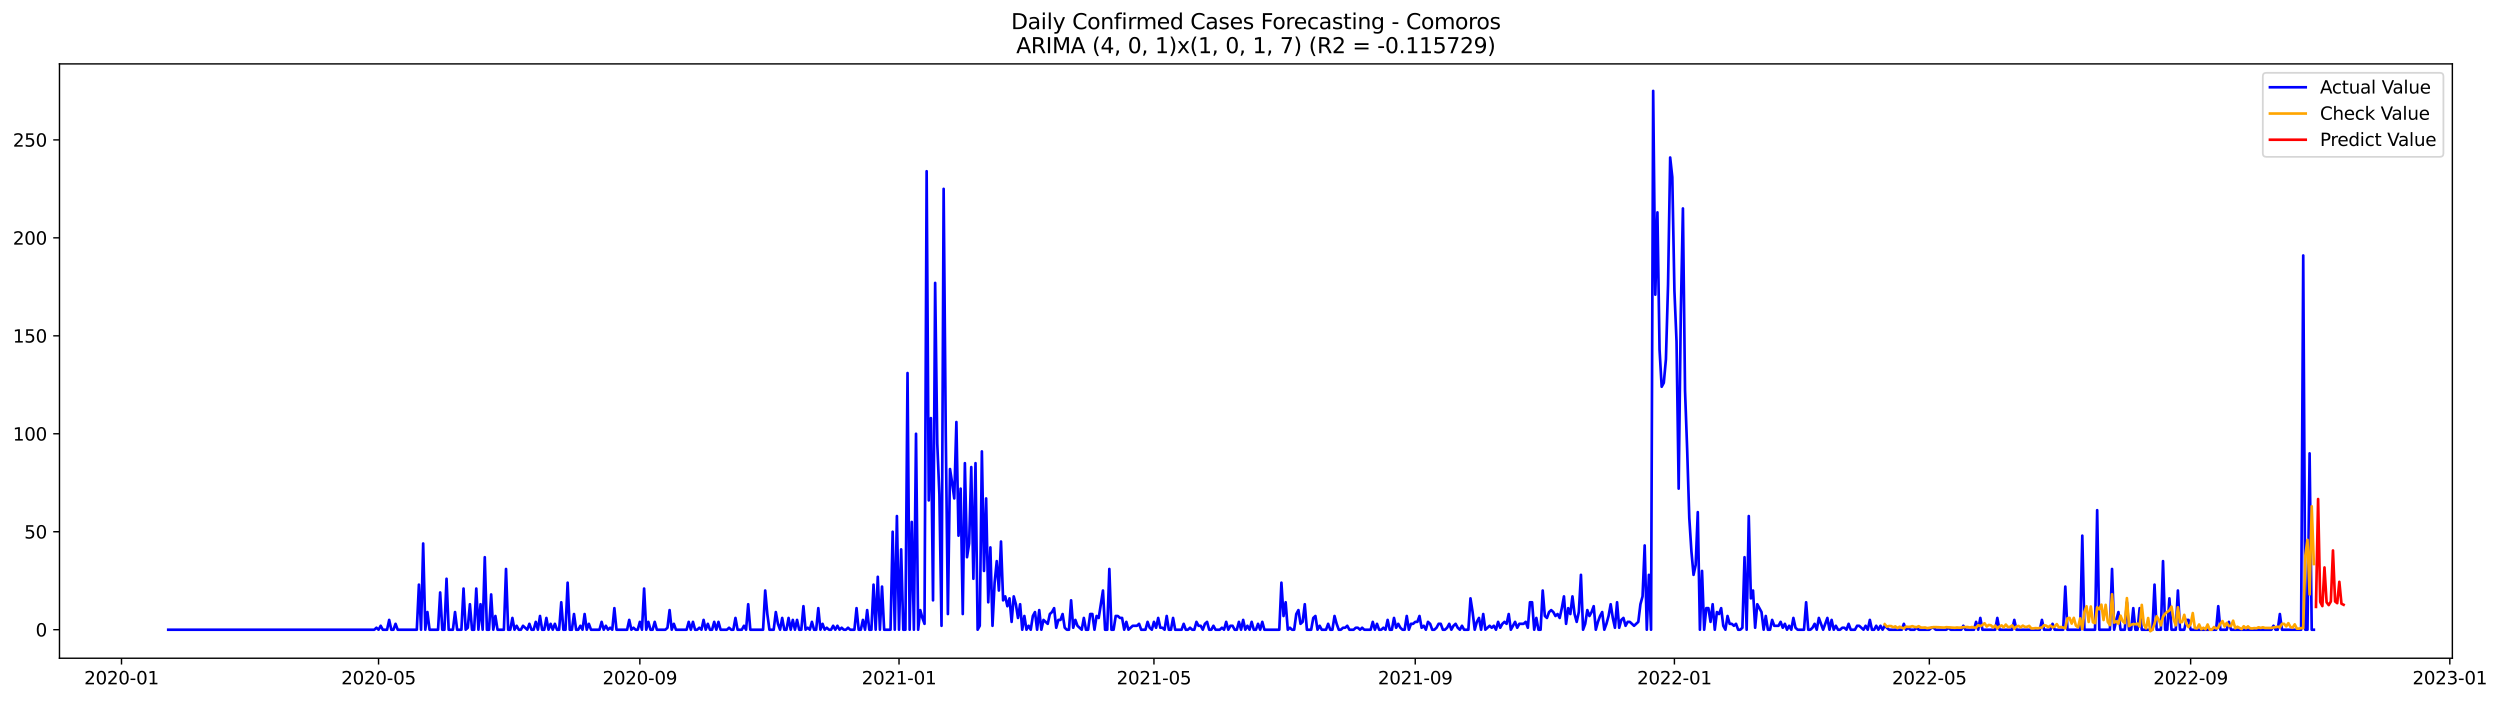 <?xml version="1.0" encoding="utf-8" standalone="no"?>
<!DOCTYPE svg PUBLIC "-//W3C//DTD SVG 1.1//EN"
  "http://www.w3.org/Graphics/SVG/1.1/DTD/svg11.dtd">
<svg xmlns:xlink="http://www.w3.org/1999/xlink" width="1399.152pt" height="392.274pt" viewBox="0 0 1399.152 392.274" xmlns="http://www.w3.org/2000/svg" version="1.1">
 <defs>
  <style type="text/css">*{stroke-linejoin: round; stroke-linecap: butt}</style>
 </defs>
 <g id="figure_1">
  <g id="patch_1">
   <path d="M 0 392.274 
L 1399.152 392.274 
L 1399.152 0 
L 0 0 
z
" style="fill: #ffffff"/>
  </g>
  <g id="axes_1">
   <g id="patch_2">
    <path d="M 33.288 368.396 
L 1372.487 368.396 
L 1372.487 35.755 
L 33.288 35.755 
z
" style="fill: #ffffff"/>
   </g>
   <g id="matplotlib.axis_1">
    <g id="xtick_1">
     <g id="line2d_1">
      <defs>
       <path id="m3781d02d4d" d="M 0 0 
L 0 3.5 
" style="stroke: #000000; stroke-width: 0.8"/>
      </defs>
      <g>
       <use xlink:href="#m3781d02d4d" x="68.004" y="368.396" style="stroke: #000000; stroke-width: 0.8"/>
      </g>
     </g>
     <g id="text_1">
      <!-- 2020-01 -->
      <g transform="translate(47.113 382.994)scale(0.1 -0.1)">
       <defs>
        <path id="DejaVuSans-32" d="M 1228 531 
L 3431 531 
L 3431 0 
L 469 0 
L 469 531 
Q 828 903 1448 1529 
Q 2069 2156 2228 2338 
Q 2531 2678 2651 2914 
Q 2772 3150 2772 3378 
Q 2772 3750 2511 3984 
Q 2250 4219 1831 4219 
Q 1534 4219 1204 4116 
Q 875 4013 500 3803 
L 500 4441 
Q 881 4594 1212 4672 
Q 1544 4750 1819 4750 
Q 2544 4750 2975 4387 
Q 3406 4025 3406 3419 
Q 3406 3131 3298 2873 
Q 3191 2616 2906 2266 
Q 2828 2175 2409 1742 
Q 1991 1309 1228 531 
z
" transform="scale(0.016)"/>
        <path id="DejaVuSans-30" d="M 2034 4250 
Q 1547 4250 1301 3770 
Q 1056 3291 1056 2328 
Q 1056 1369 1301 889 
Q 1547 409 2034 409 
Q 2525 409 2770 889 
Q 3016 1369 3016 2328 
Q 3016 3291 2770 3770 
Q 2525 4250 2034 4250 
z
M 2034 4750 
Q 2819 4750 3233 4129 
Q 3647 3509 3647 2328 
Q 3647 1150 3233 529 
Q 2819 -91 2034 -91 
Q 1250 -91 836 529 
Q 422 1150 422 2328 
Q 422 3509 836 4129 
Q 1250 4750 2034 4750 
z
" transform="scale(0.016)"/>
        <path id="DejaVuSans-2d" d="M 313 2009 
L 1997 2009 
L 1997 1497 
L 313 1497 
L 313 2009 
z
" transform="scale(0.016)"/>
        <path id="DejaVuSans-31" d="M 794 531 
L 1825 531 
L 1825 4091 
L 703 3866 
L 703 4441 
L 1819 4666 
L 2450 4666 
L 2450 531 
L 3481 531 
L 3481 0 
L 794 0 
L 794 531 
z
" transform="scale(0.016)"/>
       </defs>
       <use xlink:href="#DejaVuSans-32"/>
       <use xlink:href="#DejaVuSans-30" x="63.623"/>
       <use xlink:href="#DejaVuSans-32" x="127.246"/>
       <use xlink:href="#DejaVuSans-30" x="190.869"/>
       <use xlink:href="#DejaVuSans-2d" x="254.492"/>
       <use xlink:href="#DejaVuSans-30" x="290.576"/>
       <use xlink:href="#DejaVuSans-31" x="354.199"/>
      </g>
     </g>
    </g>
    <g id="xtick_2">
     <g id="line2d_2">
      <g>
       <use xlink:href="#m3781d02d4d" x="211.863" y="368.396" style="stroke: #000000; stroke-width: 0.8"/>
      </g>
     </g>
     <g id="text_2">
      <!-- 2020-05 -->
      <g transform="translate(190.972 382.994)scale(0.1 -0.1)">
       <defs>
        <path id="DejaVuSans-35" d="M 691 4666 
L 3169 4666 
L 3169 4134 
L 1269 4134 
L 1269 2991 
Q 1406 3038 1543 3061 
Q 1681 3084 1819 3084 
Q 2600 3084 3056 2656 
Q 3513 2228 3513 1497 
Q 3513 744 3044 326 
Q 2575 -91 1722 -91 
Q 1428 -91 1123 -41 
Q 819 9 494 109 
L 494 744 
Q 775 591 1075 516 
Q 1375 441 1709 441 
Q 2250 441 2565 725 
Q 2881 1009 2881 1497 
Q 2881 1984 2565 2268 
Q 2250 2553 1709 2553 
Q 1456 2553 1204 2497 
Q 953 2441 691 2322 
L 691 4666 
z
" transform="scale(0.016)"/>
       </defs>
       <use xlink:href="#DejaVuSans-32"/>
       <use xlink:href="#DejaVuSans-30" x="63.623"/>
       <use xlink:href="#DejaVuSans-32" x="127.246"/>
       <use xlink:href="#DejaVuSans-30" x="190.869"/>
       <use xlink:href="#DejaVuSans-2d" x="254.492"/>
       <use xlink:href="#DejaVuSans-30" x="290.576"/>
       <use xlink:href="#DejaVuSans-35" x="354.199"/>
      </g>
     </g>
    </g>
    <g id="xtick_3">
     <g id="line2d_3">
      <g>
       <use xlink:href="#m3781d02d4d" x="358.101" y="368.396" style="stroke: #000000; stroke-width: 0.8"/>
      </g>
     </g>
     <g id="text_3">
      <!-- 2020-09 -->
      <g transform="translate(337.209 382.994)scale(0.1 -0.1)">
       <defs>
        <path id="DejaVuSans-39" d="M 703 97 
L 703 672 
Q 941 559 1184 500 
Q 1428 441 1663 441 
Q 2288 441 2617 861 
Q 2947 1281 2994 2138 
Q 2813 1869 2534 1725 
Q 2256 1581 1919 1581 
Q 1219 1581 811 2004 
Q 403 2428 403 3163 
Q 403 3881 828 4315 
Q 1253 4750 1959 4750 
Q 2769 4750 3195 4129 
Q 3622 3509 3622 2328 
Q 3622 1225 3098 567 
Q 2575 -91 1691 -91 
Q 1453 -91 1209 -44 
Q 966 3 703 97 
z
M 1959 2075 
Q 2384 2075 2632 2365 
Q 2881 2656 2881 3163 
Q 2881 3666 2632 3958 
Q 2384 4250 1959 4250 
Q 1534 4250 1286 3958 
Q 1038 3666 1038 3163 
Q 1038 2656 1286 2365 
Q 1534 2075 1959 2075 
z
" transform="scale(0.016)"/>
       </defs>
       <use xlink:href="#DejaVuSans-32"/>
       <use xlink:href="#DejaVuSans-30" x="63.623"/>
       <use xlink:href="#DejaVuSans-32" x="127.246"/>
       <use xlink:href="#DejaVuSans-30" x="190.869"/>
       <use xlink:href="#DejaVuSans-2d" x="254.492"/>
       <use xlink:href="#DejaVuSans-30" x="290.576"/>
       <use xlink:href="#DejaVuSans-39" x="354.199"/>
      </g>
     </g>
    </g>
    <g id="xtick_4">
     <g id="line2d_4">
      <g>
       <use xlink:href="#m3781d02d4d" x="503.149" y="368.396" style="stroke: #000000; stroke-width: 0.8"/>
      </g>
     </g>
     <g id="text_4">
      <!-- 2021-01 -->
      <g transform="translate(482.257 382.994)scale(0.1 -0.1)">
       <use xlink:href="#DejaVuSans-32"/>
       <use xlink:href="#DejaVuSans-30" x="63.623"/>
       <use xlink:href="#DejaVuSans-32" x="127.246"/>
       <use xlink:href="#DejaVuSans-31" x="190.869"/>
       <use xlink:href="#DejaVuSans-2d" x="254.492"/>
       <use xlink:href="#DejaVuSans-30" x="290.576"/>
       <use xlink:href="#DejaVuSans-31" x="354.199"/>
      </g>
     </g>
    </g>
    <g id="xtick_5">
     <g id="line2d_5">
      <g>
       <use xlink:href="#m3781d02d4d" x="645.819" y="368.396" style="stroke: #000000; stroke-width: 0.8"/>
      </g>
     </g>
     <g id="text_5">
      <!-- 2021-05 -->
      <g transform="translate(624.928 382.994)scale(0.1 -0.1)">
       <use xlink:href="#DejaVuSans-32"/>
       <use xlink:href="#DejaVuSans-30" x="63.623"/>
       <use xlink:href="#DejaVuSans-32" x="127.246"/>
       <use xlink:href="#DejaVuSans-31" x="190.869"/>
       <use xlink:href="#DejaVuSans-2d" x="254.492"/>
       <use xlink:href="#DejaVuSans-30" x="290.576"/>
       <use xlink:href="#DejaVuSans-35" x="354.199"/>
      </g>
     </g>
    </g>
    <g id="xtick_6">
     <g id="line2d_6">
      <g>
       <use xlink:href="#m3781d02d4d" x="792.057" y="368.396" style="stroke: #000000; stroke-width: 0.8"/>
      </g>
     </g>
     <g id="text_6">
      <!-- 2021-09 -->
      <g transform="translate(771.165 382.994)scale(0.1 -0.1)">
       <use xlink:href="#DejaVuSans-32"/>
       <use xlink:href="#DejaVuSans-30" x="63.623"/>
       <use xlink:href="#DejaVuSans-32" x="127.246"/>
       <use xlink:href="#DejaVuSans-31" x="190.869"/>
       <use xlink:href="#DejaVuSans-2d" x="254.492"/>
       <use xlink:href="#DejaVuSans-30" x="290.576"/>
       <use xlink:href="#DejaVuSans-39" x="354.199"/>
      </g>
     </g>
    </g>
    <g id="xtick_7">
     <g id="line2d_7">
      <g>
       <use xlink:href="#m3781d02d4d" x="937.105" y="368.396" style="stroke: #000000; stroke-width: 0.8"/>
      </g>
     </g>
     <g id="text_7">
      <!-- 2022-01 -->
      <g transform="translate(916.213 382.994)scale(0.1 -0.1)">
       <use xlink:href="#DejaVuSans-32"/>
       <use xlink:href="#DejaVuSans-30" x="63.623"/>
       <use xlink:href="#DejaVuSans-32" x="127.246"/>
       <use xlink:href="#DejaVuSans-32" x="190.869"/>
       <use xlink:href="#DejaVuSans-2d" x="254.492"/>
       <use xlink:href="#DejaVuSans-30" x="290.576"/>
       <use xlink:href="#DejaVuSans-31" x="354.199"/>
      </g>
     </g>
    </g>
    <g id="xtick_8">
     <g id="line2d_8">
      <g>
       <use xlink:href="#m3781d02d4d" x="1079.775" y="368.396" style="stroke: #000000; stroke-width: 0.8"/>
      </g>
     </g>
     <g id="text_8">
      <!-- 2022-05 -->
      <g transform="translate(1058.884 382.994)scale(0.1 -0.1)">
       <use xlink:href="#DejaVuSans-32"/>
       <use xlink:href="#DejaVuSans-30" x="63.623"/>
       <use xlink:href="#DejaVuSans-32" x="127.246"/>
       <use xlink:href="#DejaVuSans-32" x="190.869"/>
       <use xlink:href="#DejaVuSans-2d" x="254.492"/>
       <use xlink:href="#DejaVuSans-30" x="290.576"/>
       <use xlink:href="#DejaVuSans-35" x="354.199"/>
      </g>
     </g>
    </g>
    <g id="xtick_9">
     <g id="line2d_9">
      <g>
       <use xlink:href="#m3781d02d4d" x="1226.013" y="368.396" style="stroke: #000000; stroke-width: 0.8"/>
      </g>
     </g>
     <g id="text_9">
      <!-- 2022-09 -->
      <g transform="translate(1205.121 382.994)scale(0.1 -0.1)">
       <use xlink:href="#DejaVuSans-32"/>
       <use xlink:href="#DejaVuSans-30" x="63.623"/>
       <use xlink:href="#DejaVuSans-32" x="127.246"/>
       <use xlink:href="#DejaVuSans-32" x="190.869"/>
       <use xlink:href="#DejaVuSans-2d" x="254.492"/>
       <use xlink:href="#DejaVuSans-30" x="290.576"/>
       <use xlink:href="#DejaVuSans-39" x="354.199"/>
      </g>
     </g>
    </g>
    <g id="xtick_10">
     <g id="line2d_10">
      <g>
       <use xlink:href="#m3781d02d4d" x="1371.061" y="368.396" style="stroke: #000000; stroke-width: 0.8"/>
      </g>
     </g>
     <g id="text_10">
      <!-- 2023-01 -->
      <g transform="translate(1350.169 382.994)scale(0.1 -0.1)">
       <defs>
        <path id="DejaVuSans-33" d="M 2597 2516 
Q 3050 2419 3304 2112 
Q 3559 1806 3559 1356 
Q 3559 666 3084 287 
Q 2609 -91 1734 -91 
Q 1441 -91 1130 -33 
Q 819 25 488 141 
L 488 750 
Q 750 597 1062 519 
Q 1375 441 1716 441 
Q 2309 441 2620 675 
Q 2931 909 2931 1356 
Q 2931 1769 2642 2001 
Q 2353 2234 1838 2234 
L 1294 2234 
L 1294 2753 
L 1863 2753 
Q 2328 2753 2575 2939 
Q 2822 3125 2822 3475 
Q 2822 3834 2567 4026 
Q 2313 4219 1838 4219 
Q 1578 4219 1281 4162 
Q 984 4106 628 3988 
L 628 4550 
Q 988 4650 1302 4700 
Q 1616 4750 1894 4750 
Q 2613 4750 3031 4423 
Q 3450 4097 3450 3541 
Q 3450 3153 3228 2886 
Q 3006 2619 2597 2516 
z
" transform="scale(0.016)"/>
       </defs>
       <use xlink:href="#DejaVuSans-32"/>
       <use xlink:href="#DejaVuSans-30" x="63.623"/>
       <use xlink:href="#DejaVuSans-32" x="127.246"/>
       <use xlink:href="#DejaVuSans-33" x="190.869"/>
       <use xlink:href="#DejaVuSans-2d" x="254.492"/>
       <use xlink:href="#DejaVuSans-30" x="290.576"/>
       <use xlink:href="#DejaVuSans-31" x="354.199"/>
      </g>
     </g>
    </g>
   </g>
   <g id="matplotlib.axis_2">
    <g id="ytick_1">
     <g id="line2d_11">
      <defs>
       <path id="mbf9a2f4550" d="M 0 0 
L -3.5 0 
" style="stroke: #000000; stroke-width: 0.8"/>
      </defs>
      <g>
       <use xlink:href="#mbf9a2f4550" x="33.288" y="352.423" style="stroke: #000000; stroke-width: 0.8"/>
      </g>
     </g>
     <g id="text_11">
      <!-- 0 -->
      <g transform="translate(19.925 356.222)scale(0.1 -0.1)">
       <use xlink:href="#DejaVuSans-30"/>
      </g>
     </g>
    </g>
    <g id="ytick_2">
     <g id="line2d_12">
      <g>
       <use xlink:href="#mbf9a2f4550" x="33.288" y="297.596" style="stroke: #000000; stroke-width: 0.8"/>
      </g>
     </g>
     <g id="text_12">
      <!-- 50 -->
      <g transform="translate(13.562 301.395)scale(0.1 -0.1)">
       <use xlink:href="#DejaVuSans-35"/>
       <use xlink:href="#DejaVuSans-30" x="63.623"/>
      </g>
     </g>
    </g>
    <g id="ytick_3">
     <g id="line2d_13">
      <g>
       <use xlink:href="#mbf9a2f4550" x="33.288" y="242.769" style="stroke: #000000; stroke-width: 0.8"/>
      </g>
     </g>
     <g id="text_13">
      <!-- 100 -->
      <g transform="translate(7.2 246.569)scale(0.1 -0.1)">
       <use xlink:href="#DejaVuSans-31"/>
       <use xlink:href="#DejaVuSans-30" x="63.623"/>
       <use xlink:href="#DejaVuSans-30" x="127.246"/>
      </g>
     </g>
    </g>
    <g id="ytick_4">
     <g id="line2d_14">
      <g>
       <use xlink:href="#mbf9a2f4550" x="33.288" y="187.943" style="stroke: #000000; stroke-width: 0.8"/>
      </g>
     </g>
     <g id="text_14">
      <!-- 150 -->
      <g transform="translate(7.2 191.742)scale(0.1 -0.1)">
       <use xlink:href="#DejaVuSans-31"/>
       <use xlink:href="#DejaVuSans-35" x="63.623"/>
       <use xlink:href="#DejaVuSans-30" x="127.246"/>
      </g>
     </g>
    </g>
    <g id="ytick_5">
     <g id="line2d_15">
      <g>
       <use xlink:href="#mbf9a2f4550" x="33.288" y="133.116" style="stroke: #000000; stroke-width: 0.8"/>
      </g>
     </g>
     <g id="text_15">
      <!-- 200 -->
      <g transform="translate(7.2 136.915)scale(0.1 -0.1)">
       <use xlink:href="#DejaVuSans-32"/>
       <use xlink:href="#DejaVuSans-30" x="63.623"/>
       <use xlink:href="#DejaVuSans-30" x="127.246"/>
      </g>
     </g>
    </g>
    <g id="ytick_6">
     <g id="line2d_16">
      <g>
       <use xlink:href="#mbf9a2f4550" x="33.288" y="78.289" style="stroke: #000000; stroke-width: 0.8"/>
      </g>
     </g>
     <g id="text_16">
      <!-- 250 -->
      <g transform="translate(7.2 82.088)scale(0.1 -0.1)">
       <use xlink:href="#DejaVuSans-32"/>
       <use xlink:href="#DejaVuSans-35" x="63.623"/>
       <use xlink:href="#DejaVuSans-30" x="127.246"/>
      </g>
     </g>
    </g>
   </g>
   <g id="line2d_17">
    <path d="M 94.16 352.423 
L 209.486 352.423 
L 210.674 351.326 
L 211.863 352.423 
L 213.052 350.23 
L 214.241 352.423 
L 216.619 352.423 
L 217.808 346.94 
L 218.997 352.423 
L 220.186 352.423 
L 221.375 349.133 
L 222.564 352.423 
L 233.264 352.423 
L 234.453 327.203 
L 235.642 352.423 
L 236.831 304.175 
L 238.02 352.423 
L 239.209 342.554 
L 240.397 352.423 
L 245.153 352.423 
L 246.342 331.589 
L 247.531 352.423 
L 248.72 352.423 
L 249.909 323.913 
L 251.098 352.423 
L 253.476 352.423 
L 254.664 342.554 
L 255.853 352.423 
L 258.231 352.423 
L 259.42 329.396 
L 260.609 352.423 
L 261.798 351.326 
L 262.987 338.168 
L 264.176 352.423 
L 265.365 352.423 
L 266.554 329.396 
L 267.743 352.423 
L 268.932 338.168 
L 270.12 352.423 
L 271.309 311.851 
L 272.498 352.423 
L 273.687 352.423 
L 274.876 332.685 
L 276.065 352.423 
L 277.254 344.747 
L 278.443 352.423 
L 282.01 352.423 
L 283.199 318.43 
L 284.387 352.423 
L 285.576 352.423 
L 286.765 345.844 
L 287.954 352.423 
L 289.143 350.23 
L 290.332 352.423 
L 291.521 352.423 
L 292.71 350.23 
L 295.088 352.423 
L 296.277 349.133 
L 297.466 352.423 
L 298.655 352.423 
L 299.843 348.037 
L 301.032 352.423 
L 302.221 344.747 
L 303.41 352.423 
L 304.599 352.423 
L 305.788 345.844 
L 306.977 352.423 
L 308.166 349.133 
L 309.355 352.423 
L 310.544 349.133 
L 311.733 352.423 
L 312.922 352.423 
L 314.111 337.071 
L 315.299 352.423 
L 316.488 352.423 
L 317.677 326.106 
L 318.866 352.423 
L 320.055 352.423 
L 321.244 343.651 
L 322.433 352.423 
L 323.622 352.423 
L 324.811 350.23 
L 326 352.423 
L 327.189 343.651 
L 328.378 352.423 
L 329.566 349.133 
L 330.755 352.423 
L 335.511 352.423 
L 336.7 348.037 
L 337.889 352.423 
L 339.078 350.23 
L 340.267 352.423 
L 341.456 351.326 
L 342.645 352.423 
L 343.834 340.361 
L 345.022 352.423 
L 350.967 352.423 
L 352.156 346.94 
L 353.345 352.423 
L 354.534 351.326 
L 355.723 352.423 
L 356.912 352.423 
L 358.101 348.037 
L 359.289 352.423 
L 360.478 329.396 
L 361.667 352.423 
L 362.856 348.037 
L 364.045 352.423 
L 365.234 352.423 
L 366.423 348.037 
L 367.612 352.423 
L 372.368 352.423 
L 373.557 351.326 
L 374.745 341.458 
L 375.934 352.423 
L 377.123 349.133 
L 378.312 352.423 
L 384.257 352.423 
L 385.446 348.037 
L 386.635 352.423 
L 387.824 348.037 
L 389.012 352.423 
L 390.201 352.423 
L 391.39 351.326 
L 392.579 352.423 
L 393.768 346.94 
L 394.957 352.423 
L 396.146 349.133 
L 397.335 352.423 
L 398.524 352.423 
L 399.713 348.037 
L 400.902 352.423 
L 402.091 348.037 
L 403.28 352.423 
L 406.846 352.423 
L 408.035 351.326 
L 409.224 352.423 
L 410.413 352.423 
L 411.602 345.844 
L 412.791 352.423 
L 415.169 352.423 
L 416.358 350.23 
L 417.547 352.423 
L 418.736 338.168 
L 419.924 352.423 
L 427.058 352.423 
L 428.247 330.492 
L 429.436 343.651 
L 430.625 352.423 
L 433.003 352.423 
L 434.191 342.554 
L 435.38 349.133 
L 436.569 352.423 
L 437.758 345.844 
L 438.947 352.423 
L 440.136 352.423 
L 441.325 345.844 
L 442.514 352.423 
L 443.703 346.94 
L 444.892 352.423 
L 446.081 346.94 
L 447.27 352.423 
L 448.459 352.423 
L 449.647 339.264 
L 450.836 352.423 
L 452.025 351.326 
L 453.214 352.423 
L 454.403 348.037 
L 455.592 352.423 
L 456.781 352.423 
L 457.97 340.361 
L 459.159 352.423 
L 460.348 349.133 
L 461.537 352.423 
L 462.726 351.326 
L 463.914 352.423 
L 465.103 352.423 
L 466.292 350.23 
L 467.481 352.423 
L 468.67 350.23 
L 469.859 352.423 
L 471.048 351.326 
L 472.237 352.423 
L 473.426 352.423 
L 474.615 351.326 
L 475.804 352.423 
L 478.182 352.423 
L 479.37 340.361 
L 480.559 352.423 
L 481.748 352.423 
L 482.937 346.94 
L 484.126 352.423 
L 485.315 341.458 
L 486.504 352.423 
L 487.693 352.423 
L 488.882 327.203 
L 490.071 352.423 
L 491.26 322.816 
L 492.449 352.423 
L 493.637 328.299 
L 494.826 352.423 
L 498.393 352.423 
L 499.582 297.596 
L 500.771 352.423 
L 501.96 288.824 
L 503.149 352.423 
L 504.338 307.465 
L 505.527 352.423 
L 506.716 352.423 
L 507.905 208.777 
L 509.093 352.423 
L 510.282 292.113 
L 511.471 352.423 
L 512.66 242.769 
L 513.849 352.423 
L 515.038 341.458 
L 516.227 345.844 
L 517.416 349.133 
L 518.605 95.833 
L 519.794 280.052 
L 520.983 233.997 
L 522.172 335.975 
L 523.361 158.336 
L 524.549 248.252 
L 525.738 276.762 
L 526.927 350.23 
L 528.116 105.702 
L 529.305 242.769 
L 530.494 343.651 
L 531.683 262.507 
L 532.872 270.183 
L 534.061 278.955 
L 535.25 236.19 
L 536.439 299.789 
L 537.628 273.472 
L 538.816 343.651 
L 540.005 259.217 
L 541.194 311.851 
L 542.383 304.175 
L 543.572 261.41 
L 544.761 323.913 
L 545.95 259.217 
L 547.139 352.423 
L 548.328 350.23 
L 549.517 252.638 
L 550.706 319.527 
L 551.895 278.955 
L 553.084 337.071 
L 554.272 306.368 
L 555.461 350.23 
L 556.65 326.106 
L 557.839 314.044 
L 559.028 330.492 
L 560.217 303.079 
L 561.406 335.975 
L 562.595 333.782 
L 563.784 339.264 
L 564.973 334.878 
L 566.162 348.037 
L 567.351 333.782 
L 568.539 338.168 
L 569.728 345.844 
L 570.917 338.168 
L 572.106 352.423 
L 573.295 344.747 
L 574.484 352.423 
L 575.673 350.23 
L 576.862 352.423 
L 578.051 344.747 
L 579.24 342.554 
L 580.429 352.423 
L 581.618 341.458 
L 582.807 352.423 
L 583.995 346.94 
L 586.373 349.133 
L 587.562 343.651 
L 588.751 342.554 
L 589.94 340.361 
L 591.129 351.326 
L 592.318 346.94 
L 593.507 346.94 
L 594.696 343.651 
L 595.885 351.326 
L 597.074 352.423 
L 598.263 352.423 
L 599.451 335.975 
L 600.64 351.326 
L 601.829 346.94 
L 603.018 350.23 
L 605.396 352.423 
L 606.585 345.844 
L 607.774 352.423 
L 608.963 352.423 
L 610.152 343.651 
L 611.341 343.651 
L 612.53 352.423 
L 613.718 344.747 
L 614.907 345.844 
L 617.285 330.492 
L 618.474 352.423 
L 619.663 352.423 
L 620.852 318.43 
L 622.041 352.423 
L 623.23 352.423 
L 624.419 344.747 
L 625.608 344.747 
L 626.797 345.844 
L 627.986 345.844 
L 629.174 352.423 
L 630.363 348.037 
L 631.552 352.423 
L 633.93 350.23 
L 636.308 350.23 
L 637.497 349.133 
L 638.686 352.423 
L 641.064 352.423 
L 642.253 348.037 
L 643.441 351.326 
L 644.63 352.423 
L 645.819 348.037 
L 647.008 351.326 
L 648.197 345.844 
L 649.386 351.326 
L 650.575 351.326 
L 651.764 352.423 
L 652.953 344.747 
L 654.142 352.423 
L 655.331 352.423 
L 656.52 345.844 
L 657.709 352.423 
L 661.275 352.423 
L 662.464 349.133 
L 663.653 352.423 
L 664.842 352.423 
L 666.031 351.326 
L 667.22 352.423 
L 668.409 352.423 
L 669.598 348.037 
L 670.787 350.23 
L 671.976 350.23 
L 673.164 352.423 
L 674.353 349.133 
L 675.542 348.037 
L 676.731 352.423 
L 677.92 352.423 
L 679.109 350.23 
L 680.298 352.423 
L 682.676 352.423 
L 683.865 351.326 
L 685.054 352.423 
L 686.243 348.037 
L 687.432 352.423 
L 688.62 350.23 
L 689.809 350.23 
L 690.998 352.423 
L 692.187 352.423 
L 693.376 348.037 
L 694.565 352.423 
L 695.754 346.94 
L 696.943 352.423 
L 698.132 350.23 
L 699.321 352.423 
L 700.51 348.037 
L 701.699 352.423 
L 702.888 352.423 
L 704.076 349.133 
L 705.265 352.423 
L 706.454 348.037 
L 707.643 352.423 
L 715.966 352.423 
L 717.155 326.106 
L 718.343 344.747 
L 719.532 337.071 
L 720.721 352.423 
L 721.91 351.326 
L 723.099 352.423 
L 724.288 352.423 
L 725.477 343.651 
L 726.666 341.458 
L 727.855 349.133 
L 729.044 348.037 
L 730.233 338.168 
L 731.422 352.423 
L 733.799 352.423 
L 734.988 345.844 
L 736.177 344.747 
L 737.366 352.423 
L 738.555 350.23 
L 739.744 352.423 
L 742.122 352.423 
L 743.311 349.133 
L 744.5 352.423 
L 745.689 352.423 
L 746.878 344.747 
L 748.066 349.133 
L 749.255 352.423 
L 750.444 352.423 
L 751.633 351.326 
L 752.822 351.326 
L 754.011 350.23 
L 755.2 352.423 
L 757.578 352.423 
L 758.767 351.326 
L 759.956 351.326 
L 761.145 352.423 
L 762.334 351.326 
L 763.522 352.423 
L 767.089 352.423 
L 768.278 348.037 
L 769.467 352.423 
L 770.656 349.133 
L 771.845 352.423 
L 773.034 352.423 
L 774.223 351.326 
L 775.412 352.423 
L 776.601 346.94 
L 777.789 352.423 
L 778.978 352.423 
L 780.167 345.844 
L 781.356 351.326 
L 782.545 349.133 
L 783.734 351.326 
L 784.923 352.423 
L 786.112 352.423 
L 787.301 344.747 
L 788.49 352.423 
L 789.679 349.133 
L 790.868 349.133 
L 792.057 348.037 
L 793.245 348.037 
L 794.434 344.747 
L 795.623 351.326 
L 796.812 350.23 
L 798.001 352.423 
L 799.19 348.037 
L 800.379 349.133 
L 801.568 352.423 
L 802.757 352.423 
L 803.946 351.326 
L 805.135 349.133 
L 806.324 349.133 
L 807.513 352.423 
L 808.701 352.423 
L 809.89 351.326 
L 811.079 349.133 
L 812.268 352.423 
L 813.457 350.23 
L 814.646 349.133 
L 815.835 351.326 
L 817.024 352.423 
L 818.213 350.23 
L 819.402 352.423 
L 821.78 352.423 
L 822.968 334.878 
L 824.157 342.554 
L 825.346 352.423 
L 826.535 348.037 
L 827.724 345.844 
L 828.913 352.423 
L 830.102 343.651 
L 831.291 352.423 
L 833.669 350.23 
L 834.858 351.326 
L 836.047 350.23 
L 837.236 352.423 
L 838.424 348.037 
L 839.613 351.326 
L 840.802 349.133 
L 841.991 348.037 
L 843.18 349.133 
L 844.369 343.651 
L 845.558 352.423 
L 847.936 348.037 
L 849.125 351.326 
L 850.314 349.133 
L 852.691 349.133 
L 853.88 348.037 
L 855.069 351.326 
L 856.258 337.071 
L 857.447 337.071 
L 858.636 352.423 
L 859.825 345.844 
L 861.014 352.423 
L 862.203 352.423 
L 863.392 330.492 
L 864.581 344.747 
L 865.77 345.844 
L 866.959 342.554 
L 868.147 341.458 
L 869.336 342.554 
L 870.525 344.747 
L 871.714 343.651 
L 872.903 345.844 
L 874.092 340.361 
L 875.281 333.782 
L 876.47 349.133 
L 877.659 340.361 
L 878.848 343.651 
L 880.037 333.782 
L 881.226 343.651 
L 882.414 348.037 
L 883.603 342.554 
L 884.792 321.72 
L 885.981 352.423 
L 887.17 349.133 
L 888.359 341.458 
L 889.548 344.747 
L 890.737 342.554 
L 891.926 339.264 
L 893.115 352.423 
L 894.304 348.037 
L 895.493 344.747 
L 896.682 342.554 
L 897.87 352.423 
L 899.059 349.133 
L 900.248 344.747 
L 901.437 338.168 
L 902.626 345.844 
L 903.815 351.326 
L 905.004 337.071 
L 906.193 351.326 
L 907.382 346.94 
L 908.571 345.844 
L 909.76 350.23 
L 910.949 348.037 
L 912.138 348.037 
L 914.515 350.23 
L 916.893 348.037 
L 918.082 338.168 
L 919.271 333.782 
L 920.46 305.272 
L 921.649 352.423 
L 922.838 321.72 
L 924.027 352.423 
L 925.216 50.876 
L 926.405 164.915 
L 927.593 118.861 
L 928.782 195.618 
L 929.971 216.452 
L 931.16 214.259 
L 932.349 201.101 
L 933.538 159.433 
L 934.727 88.158 
L 935.916 99.123 
L 937.105 162.722 
L 938.294 191.232 
L 939.483 273.472 
L 940.672 175.881 
L 941.861 116.668 
L 943.049 218.646 
L 944.238 251.542 
L 945.427 289.92 
L 946.616 308.561 
L 947.805 321.72 
L 948.994 316.237 
L 950.183 286.631 
L 951.372 352.423 
L 952.561 319.527 
L 953.75 352.423 
L 954.939 340.361 
L 956.128 340.361 
L 957.316 348.037 
L 958.505 338.168 
L 959.694 352.423 
L 960.883 342.554 
L 962.072 343.651 
L 963.261 340.361 
L 964.45 350.23 
L 965.639 352.423 
L 966.828 344.747 
L 968.017 349.133 
L 969.206 349.133 
L 970.395 350.23 
L 971.584 349.133 
L 972.772 352.423 
L 973.961 352.423 
L 975.15 351.326 
L 976.339 311.851 
L 977.528 352.423 
L 978.717 288.824 
L 979.906 334.878 
L 981.095 330.492 
L 982.284 351.326 
L 983.473 338.168 
L 985.851 342.554 
L 987.039 352.423 
L 988.228 344.747 
L 989.417 352.423 
L 990.606 352.423 
L 991.795 346.94 
L 992.984 350.23 
L 995.362 350.23 
L 996.551 348.037 
L 997.74 351.326 
L 998.929 349.133 
L 1000.118 352.423 
L 1001.307 350.23 
L 1002.495 352.423 
L 1003.684 345.844 
L 1004.873 351.326 
L 1006.062 352.423 
L 1009.629 352.423 
L 1010.818 337.071 
L 1012.007 352.423 
L 1013.196 352.423 
L 1014.385 351.326 
L 1015.574 349.133 
L 1016.763 352.423 
L 1017.951 345.844 
L 1020.329 352.423 
L 1022.707 345.844 
L 1023.896 352.423 
L 1025.085 346.94 
L 1026.274 352.423 
L 1027.463 350.23 
L 1028.652 352.423 
L 1029.841 352.423 
L 1031.03 351.326 
L 1032.218 351.326 
L 1033.407 352.423 
L 1034.596 349.133 
L 1035.785 352.423 
L 1038.163 352.423 
L 1039.352 350.23 
L 1040.541 350.23 
L 1042.919 352.423 
L 1044.108 350.23 
L 1045.297 352.423 
L 1046.486 346.94 
L 1047.674 352.423 
L 1048.863 352.423 
L 1050.052 350.23 
L 1051.241 352.423 
L 1052.43 350.23 
L 1053.619 352.423 
L 1054.808 350.23 
L 1057.186 352.423 
L 1064.319 352.423 
L 1065.508 349.133 
L 1066.697 352.423 
L 1067.886 351.326 
L 1069.075 352.423 
L 1071.453 352.423 
L 1072.642 351.326 
L 1073.831 352.423 
L 1079.775 352.423 
L 1080.964 351.326 
L 1082.153 351.326 
L 1083.342 352.423 
L 1089.287 352.423 
L 1090.476 351.326 
L 1091.664 352.423 
L 1097.609 352.423 
L 1098.798 350.23 
L 1099.987 352.423 
L 1104.743 352.423 
L 1105.932 348.037 
L 1107.12 352.423 
L 1108.309 345.844 
L 1109.498 352.423 
L 1116.632 352.423 
L 1117.821 345.844 
L 1119.01 352.423 
L 1126.143 352.423 
L 1127.332 346.94 
L 1128.521 352.423 
L 1141.599 352.423 
L 1142.788 346.94 
L 1143.977 352.423 
L 1147.544 352.423 
L 1148.733 349.133 
L 1149.922 352.423 
L 1154.677 352.423 
L 1155.866 328.299 
L 1157.055 352.423 
L 1164.189 352.423 
L 1165.378 299.789 
L 1166.566 352.423 
L 1172.511 352.423 
L 1173.7 285.534 
L 1174.889 352.423 
L 1180.834 352.423 
L 1182.022 318.43 
L 1183.211 352.423 
L 1184.4 346.94 
L 1185.589 342.554 
L 1186.778 352.423 
L 1189.156 352.423 
L 1190.345 337.071 
L 1191.534 352.423 
L 1192.723 352.423 
L 1193.912 340.361 
L 1195.101 352.423 
L 1196.289 352.423 
L 1197.478 340.361 
L 1198.667 352.423 
L 1204.612 352.423 
L 1205.801 327.203 
L 1206.99 352.423 
L 1209.368 352.423 
L 1210.557 314.044 
L 1211.745 352.423 
L 1212.934 352.423 
L 1214.123 334.878 
L 1215.312 352.423 
L 1217.69 352.423 
L 1218.879 330.492 
L 1220.068 352.423 
L 1222.446 352.423 
L 1223.635 346.94 
L 1224.824 346.94 
L 1226.013 352.423 
L 1240.28 352.423 
L 1241.468 339.264 
L 1242.657 352.423 
L 1246.224 352.423 
L 1247.413 348.037 
L 1248.602 352.423 
L 1271.191 352.423 
L 1272.38 350.23 
L 1273.569 352.423 
L 1274.758 352.423 
L 1275.947 343.651 
L 1277.136 352.423 
L 1287.836 352.423 
L 1289.025 142.985 
L 1290.214 352.423 
L 1291.403 352.423 
L 1292.592 253.735 
L 1293.781 352.423 
L 1294.97 352.423 
L 1294.97 352.423 
" clip-path="url(#pfc5cd52ec0)" style="fill: none; stroke: #0000ff; stroke-width: 1.5; stroke-linecap: square"/>
   </g>
   <g id="line2d_18">
    <path d="M 1054.808 349.362 
L 1055.997 350.722 
L 1057.186 350.361 
L 1058.375 350.384 
L 1059.564 351.068 
L 1060.753 350.561 
L 1061.941 351.523 
L 1063.13 350.735 
L 1064.319 351.299 
L 1065.508 351.716 
L 1066.697 350.695 
L 1067.886 350.831 
L 1069.075 350.793 
L 1070.264 350.429 
L 1071.453 350.846 
L 1072.642 351.016 
L 1073.831 350.456 
L 1075.02 351.193 
L 1076.209 351.257 
L 1077.397 351.167 
L 1078.586 351.533 
L 1082.153 350.978 
L 1084.531 351.009 
L 1088.098 351.251 
L 1089.287 351.01 
L 1094.042 351.344 
L 1095.231 351.183 
L 1096.42 351.284 
L 1097.609 351.214 
L 1098.798 351.004 
L 1101.176 350.902 
L 1102.365 351.201 
L 1103.554 350.912 
L 1104.743 351.22 
L 1105.932 351.266 
L 1107.12 349.881 
L 1108.309 350.424 
L 1109.498 349.82 
L 1110.687 348.819 
L 1111.876 350.646 
L 1113.065 349.76 
L 1114.254 349.956 
L 1115.443 351.206 
L 1116.632 350.137 
L 1117.821 351.735 
L 1119.01 350.636 
L 1120.199 350.015 
L 1121.388 351.129 
L 1122.576 349.548 
L 1123.765 350.951 
L 1124.954 350.828 
L 1126.143 350.013 
L 1127.332 351.807 
L 1128.521 350.684 
L 1129.71 350.292 
L 1130.899 351.11 
L 1132.088 350.141 
L 1133.277 350.883 
L 1134.466 350.801 
L 1135.655 350.282 
L 1136.843 351.705 
L 1138.032 351.699 
L 1139.221 351.521 
L 1140.41 351.643 
L 1142.788 351.195 
L 1143.977 349.913 
L 1145.166 350.175 
L 1146.355 350.989 
L 1147.544 350.115 
L 1148.733 351.11 
L 1149.922 350.618 
L 1151.111 349.291 
L 1152.299 351.152 
L 1153.488 350.889 
L 1155.866 351.583 
L 1157.055 346.027 
L 1158.244 345.815 
L 1159.433 348.996 
L 1160.622 345.79 
L 1161.811 350.159 
L 1163 351.051 
L 1164.189 346.084 
L 1165.378 352.12 
L 1166.566 342.404 
L 1167.755 339.311 
L 1168.944 348.074 
L 1170.133 339.437 
L 1171.322 348.272 
L 1172.511 348.737 
L 1173.7 339.917 
L 1174.889 340.977 
L 1176.078 338.414 
L 1177.267 347.009 
L 1178.456 338.519 
L 1179.645 348.03 
L 1180.834 349.85 
L 1182.022 332.594 
L 1183.211 348.447 
L 1184.4 347.744 
L 1185.589 349.096 
L 1186.778 344.579 
L 1187.967 347.625 
L 1189.156 348.745 
L 1190.345 334.748 
L 1191.534 350.412 
L 1192.723 349.633 
L 1193.912 349.293 
L 1195.101 349.36 
L 1196.289 349.019 
L 1197.478 350.661 
L 1198.667 338.542 
L 1199.856 349.526 
L 1201.045 351.663 
L 1202.234 345.891 
L 1203.423 353.276 
L 1204.612 352.47 
L 1205.801 349.138 
L 1206.99 344.924 
L 1208.179 346.797 
L 1209.368 349.975 
L 1210.557 345.163 
L 1211.745 343.458 
L 1212.934 342.417 
L 1214.123 341.687 
L 1215.312 339.472 
L 1216.501 346.668 
L 1217.69 349.982 
L 1218.879 339.887 
L 1220.068 348.318 
L 1221.257 348.123 
L 1222.446 344.106 
L 1223.635 349.084 
L 1224.824 350.97 
L 1226.013 349.359 
L 1227.201 343.115 
L 1228.39 351.542 
L 1229.579 351.68 
L 1230.768 349.503 
L 1231.957 352.163 
L 1233.146 351.337 
L 1234.335 352.166 
L 1235.524 349.512 
L 1236.713 352.412 
L 1237.902 352.371 
L 1239.091 350.93 
L 1240.28 351.682 
L 1241.468 351.349 
L 1242.657 349.072 
L 1243.846 347.602 
L 1245.035 350.578 
L 1246.224 348.617 
L 1247.413 350.398 
L 1248.602 350.398 
L 1249.791 347.38 
L 1250.98 351.601 
L 1252.169 350.757 
L 1254.547 352.061 
L 1255.736 350.48 
L 1256.924 351.6 
L 1258.113 350.566 
L 1259.302 351.647 
L 1260.491 351.715 
L 1261.68 351.521 
L 1262.869 351.625 
L 1264.058 351.044 
L 1265.247 351.428 
L 1266.436 351.065 
L 1267.625 351.442 
L 1271.191 351.434 
L 1274.758 350.722 
L 1275.947 351.181 
L 1277.136 349.162 
L 1278.325 349.159 
L 1279.514 350.579 
L 1280.703 348.757 
L 1281.892 350.905 
L 1283.081 351.274 
L 1284.27 349.435 
L 1285.459 351.822 
L 1286.647 351.816 
L 1287.836 351.515 
L 1289.025 351.602 
L 1290.214 310.827 
L 1291.403 302.125 
L 1292.592 332.688 
L 1293.781 283.365 
L 1294.97 315.658 
L 1294.97 315.658 
" clip-path="url(#pfc5cd52ec0)" style="fill: none; stroke: #ffa500; stroke-width: 1.5; stroke-linecap: square"/>
   </g>
   <g id="line2d_19">
    <path d="M 1296.159 339.656 
L 1297.348 279.294 
L 1298.537 336.895 
L 1299.726 339.205 
L 1300.914 317.589 
L 1302.103 337.087 
L 1303.292 338.643 
L 1304.481 336.63 
L 1305.67 308.083 
L 1306.859 336.618 
L 1308.048 337.573 
L 1309.237 325.633 
L 1310.426 337.876 
L 1311.615 338.467 
" clip-path="url(#pfc5cd52ec0)" style="fill: none; stroke: #ff0000; stroke-width: 1.5; stroke-linecap: square"/>
   </g>
   <g id="patch_3">
    <path d="M 33.288 368.396 
L 33.288 35.755 
" style="fill: none; stroke: #000000; stroke-width: 0.8; stroke-linejoin: miter; stroke-linecap: square"/>
   </g>
   <g id="patch_4">
    <path d="M 1372.487 368.396 
L 1372.487 35.755 
" style="fill: none; stroke: #000000; stroke-width: 0.8; stroke-linejoin: miter; stroke-linecap: square"/>
   </g>
   <g id="patch_5">
    <path d="M 33.288 368.396 
L 1372.487 368.396 
" style="fill: none; stroke: #000000; stroke-width: 0.8; stroke-linejoin: miter; stroke-linecap: square"/>
   </g>
   <g id="patch_6">
    <path d="M 33.288 35.755 
L 1372.487 35.755 
" style="fill: none; stroke: #000000; stroke-width: 0.8; stroke-linejoin: miter; stroke-linecap: square"/>
   </g>
   <g id="text_17">
    <!-- Daily Confirmed Cases Forecasting - Comoros -->
    <g transform="translate(565.882 16.318)scale(0.12 -0.12)">
     <defs>
      <path id="DejaVuSans-44" d="M 1259 4147 
L 1259 519 
L 2022 519 
Q 2988 519 3436 956 
Q 3884 1394 3884 2338 
Q 3884 3275 3436 3711 
Q 2988 4147 2022 4147 
L 1259 4147 
z
M 628 4666 
L 1925 4666 
Q 3281 4666 3915 4102 
Q 4550 3538 4550 2338 
Q 4550 1131 3912 565 
Q 3275 0 1925 0 
L 628 0 
L 628 4666 
z
" transform="scale(0.016)"/>
      <path id="DejaVuSans-61" d="M 2194 1759 
Q 1497 1759 1228 1600 
Q 959 1441 959 1056 
Q 959 750 1161 570 
Q 1363 391 1709 391 
Q 2188 391 2477 730 
Q 2766 1069 2766 1631 
L 2766 1759 
L 2194 1759 
z
M 3341 1997 
L 3341 0 
L 2766 0 
L 2766 531 
Q 2569 213 2275 61 
Q 1981 -91 1556 -91 
Q 1019 -91 701 211 
Q 384 513 384 1019 
Q 384 1609 779 1909 
Q 1175 2209 1959 2209 
L 2766 2209 
L 2766 2266 
Q 2766 2663 2505 2880 
Q 2244 3097 1772 3097 
Q 1472 3097 1187 3025 
Q 903 2953 641 2809 
L 641 3341 
Q 956 3463 1253 3523 
Q 1550 3584 1831 3584 
Q 2591 3584 2966 3190 
Q 3341 2797 3341 1997 
z
" transform="scale(0.016)"/>
      <path id="DejaVuSans-69" d="M 603 3500 
L 1178 3500 
L 1178 0 
L 603 0 
L 603 3500 
z
M 603 4863 
L 1178 4863 
L 1178 4134 
L 603 4134 
L 603 4863 
z
" transform="scale(0.016)"/>
      <path id="DejaVuSans-6c" d="M 603 4863 
L 1178 4863 
L 1178 0 
L 603 0 
L 603 4863 
z
" transform="scale(0.016)"/>
      <path id="DejaVuSans-79" d="M 2059 -325 
Q 1816 -950 1584 -1140 
Q 1353 -1331 966 -1331 
L 506 -1331 
L 506 -850 
L 844 -850 
Q 1081 -850 1212 -737 
Q 1344 -625 1503 -206 
L 1606 56 
L 191 3500 
L 800 3500 
L 1894 763 
L 2988 3500 
L 3597 3500 
L 2059 -325 
z
" transform="scale(0.016)"/>
      <path id="DejaVuSans-20" transform="scale(0.016)"/>
      <path id="DejaVuSans-43" d="M 4122 4306 
L 4122 3641 
Q 3803 3938 3442 4084 
Q 3081 4231 2675 4231 
Q 1875 4231 1450 3742 
Q 1025 3253 1025 2328 
Q 1025 1406 1450 917 
Q 1875 428 2675 428 
Q 3081 428 3442 575 
Q 3803 722 4122 1019 
L 4122 359 
Q 3791 134 3420 21 
Q 3050 -91 2638 -91 
Q 1578 -91 968 557 
Q 359 1206 359 2328 
Q 359 3453 968 4101 
Q 1578 4750 2638 4750 
Q 3056 4750 3426 4639 
Q 3797 4528 4122 4306 
z
" transform="scale(0.016)"/>
      <path id="DejaVuSans-6f" d="M 1959 3097 
Q 1497 3097 1228 2736 
Q 959 2375 959 1747 
Q 959 1119 1226 758 
Q 1494 397 1959 397 
Q 2419 397 2687 759 
Q 2956 1122 2956 1747 
Q 2956 2369 2687 2733 
Q 2419 3097 1959 3097 
z
M 1959 3584 
Q 2709 3584 3137 3096 
Q 3566 2609 3566 1747 
Q 3566 888 3137 398 
Q 2709 -91 1959 -91 
Q 1206 -91 779 398 
Q 353 888 353 1747 
Q 353 2609 779 3096 
Q 1206 3584 1959 3584 
z
" transform="scale(0.016)"/>
      <path id="DejaVuSans-6e" d="M 3513 2113 
L 3513 0 
L 2938 0 
L 2938 2094 
Q 2938 2591 2744 2837 
Q 2550 3084 2163 3084 
Q 1697 3084 1428 2787 
Q 1159 2491 1159 1978 
L 1159 0 
L 581 0 
L 581 3500 
L 1159 3500 
L 1159 2956 
Q 1366 3272 1645 3428 
Q 1925 3584 2291 3584 
Q 2894 3584 3203 3211 
Q 3513 2838 3513 2113 
z
" transform="scale(0.016)"/>
      <path id="DejaVuSans-66" d="M 2375 4863 
L 2375 4384 
L 1825 4384 
Q 1516 4384 1395 4259 
Q 1275 4134 1275 3809 
L 1275 3500 
L 2222 3500 
L 2222 3053 
L 1275 3053 
L 1275 0 
L 697 0 
L 697 3053 
L 147 3053 
L 147 3500 
L 697 3500 
L 697 3744 
Q 697 4328 969 4595 
Q 1241 4863 1831 4863 
L 2375 4863 
z
" transform="scale(0.016)"/>
      <path id="DejaVuSans-72" d="M 2631 2963 
Q 2534 3019 2420 3045 
Q 2306 3072 2169 3072 
Q 1681 3072 1420 2755 
Q 1159 2438 1159 1844 
L 1159 0 
L 581 0 
L 581 3500 
L 1159 3500 
L 1159 2956 
Q 1341 3275 1631 3429 
Q 1922 3584 2338 3584 
Q 2397 3584 2469 3576 
Q 2541 3569 2628 3553 
L 2631 2963 
z
" transform="scale(0.016)"/>
      <path id="DejaVuSans-6d" d="M 3328 2828 
Q 3544 3216 3844 3400 
Q 4144 3584 4550 3584 
Q 5097 3584 5394 3201 
Q 5691 2819 5691 2113 
L 5691 0 
L 5113 0 
L 5113 2094 
Q 5113 2597 4934 2840 
Q 4756 3084 4391 3084 
Q 3944 3084 3684 2787 
Q 3425 2491 3425 1978 
L 3425 0 
L 2847 0 
L 2847 2094 
Q 2847 2600 2669 2842 
Q 2491 3084 2119 3084 
Q 1678 3084 1418 2786 
Q 1159 2488 1159 1978 
L 1159 0 
L 581 0 
L 581 3500 
L 1159 3500 
L 1159 2956 
Q 1356 3278 1631 3431 
Q 1906 3584 2284 3584 
Q 2666 3584 2933 3390 
Q 3200 3197 3328 2828 
z
" transform="scale(0.016)"/>
      <path id="DejaVuSans-65" d="M 3597 1894 
L 3597 1613 
L 953 1613 
Q 991 1019 1311 708 
Q 1631 397 2203 397 
Q 2534 397 2845 478 
Q 3156 559 3463 722 
L 3463 178 
Q 3153 47 2828 -22 
Q 2503 -91 2169 -91 
Q 1331 -91 842 396 
Q 353 884 353 1716 
Q 353 2575 817 3079 
Q 1281 3584 2069 3584 
Q 2775 3584 3186 3129 
Q 3597 2675 3597 1894 
z
M 3022 2063 
Q 3016 2534 2758 2815 
Q 2500 3097 2075 3097 
Q 1594 3097 1305 2825 
Q 1016 2553 972 2059 
L 3022 2063 
z
" transform="scale(0.016)"/>
      <path id="DejaVuSans-64" d="M 2906 2969 
L 2906 4863 
L 3481 4863 
L 3481 0 
L 2906 0 
L 2906 525 
Q 2725 213 2448 61 
Q 2172 -91 1784 -91 
Q 1150 -91 751 415 
Q 353 922 353 1747 
Q 353 2572 751 3078 
Q 1150 3584 1784 3584 
Q 2172 3584 2448 3432 
Q 2725 3281 2906 2969 
z
M 947 1747 
Q 947 1113 1208 752 
Q 1469 391 1925 391 
Q 2381 391 2643 752 
Q 2906 1113 2906 1747 
Q 2906 2381 2643 2742 
Q 2381 3103 1925 3103 
Q 1469 3103 1208 2742 
Q 947 2381 947 1747 
z
" transform="scale(0.016)"/>
      <path id="DejaVuSans-73" d="M 2834 3397 
L 2834 2853 
Q 2591 2978 2328 3040 
Q 2066 3103 1784 3103 
Q 1356 3103 1142 2972 
Q 928 2841 928 2578 
Q 928 2378 1081 2264 
Q 1234 2150 1697 2047 
L 1894 2003 
Q 2506 1872 2764 1633 
Q 3022 1394 3022 966 
Q 3022 478 2636 193 
Q 2250 -91 1575 -91 
Q 1294 -91 989 -36 
Q 684 19 347 128 
L 347 722 
Q 666 556 975 473 
Q 1284 391 1588 391 
Q 1994 391 2212 530 
Q 2431 669 2431 922 
Q 2431 1156 2273 1281 
Q 2116 1406 1581 1522 
L 1381 1569 
Q 847 1681 609 1914 
Q 372 2147 372 2553 
Q 372 3047 722 3315 
Q 1072 3584 1716 3584 
Q 2034 3584 2315 3537 
Q 2597 3491 2834 3397 
z
" transform="scale(0.016)"/>
      <path id="DejaVuSans-46" d="M 628 4666 
L 3309 4666 
L 3309 4134 
L 1259 4134 
L 1259 2759 
L 3109 2759 
L 3109 2228 
L 1259 2228 
L 1259 0 
L 628 0 
L 628 4666 
z
" transform="scale(0.016)"/>
      <path id="DejaVuSans-63" d="M 3122 3366 
L 3122 2828 
Q 2878 2963 2633 3030 
Q 2388 3097 2138 3097 
Q 1578 3097 1268 2742 
Q 959 2388 959 1747 
Q 959 1106 1268 751 
Q 1578 397 2138 397 
Q 2388 397 2633 464 
Q 2878 531 3122 666 
L 3122 134 
Q 2881 22 2623 -34 
Q 2366 -91 2075 -91 
Q 1284 -91 818 406 
Q 353 903 353 1747 
Q 353 2603 823 3093 
Q 1294 3584 2113 3584 
Q 2378 3584 2631 3529 
Q 2884 3475 3122 3366 
z
" transform="scale(0.016)"/>
      <path id="DejaVuSans-74" d="M 1172 4494 
L 1172 3500 
L 2356 3500 
L 2356 3053 
L 1172 3053 
L 1172 1153 
Q 1172 725 1289 603 
Q 1406 481 1766 481 
L 2356 481 
L 2356 0 
L 1766 0 
Q 1100 0 847 248 
Q 594 497 594 1153 
L 594 3053 
L 172 3053 
L 172 3500 
L 594 3500 
L 594 4494 
L 1172 4494 
z
" transform="scale(0.016)"/>
      <path id="DejaVuSans-67" d="M 2906 1791 
Q 2906 2416 2648 2759 
Q 2391 3103 1925 3103 
Q 1463 3103 1205 2759 
Q 947 2416 947 1791 
Q 947 1169 1205 825 
Q 1463 481 1925 481 
Q 2391 481 2648 825 
Q 2906 1169 2906 1791 
z
M 3481 434 
Q 3481 -459 3084 -895 
Q 2688 -1331 1869 -1331 
Q 1566 -1331 1297 -1286 
Q 1028 -1241 775 -1147 
L 775 -588 
Q 1028 -725 1275 -790 
Q 1522 -856 1778 -856 
Q 2344 -856 2625 -561 
Q 2906 -266 2906 331 
L 2906 616 
Q 2728 306 2450 153 
Q 2172 0 1784 0 
Q 1141 0 747 490 
Q 353 981 353 1791 
Q 353 2603 747 3093 
Q 1141 3584 1784 3584 
Q 2172 3584 2450 3431 
Q 2728 3278 2906 2969 
L 2906 3500 
L 3481 3500 
L 3481 434 
z
" transform="scale(0.016)"/>
     </defs>
     <use xlink:href="#DejaVuSans-44"/>
     <use xlink:href="#DejaVuSans-61" x="77.002"/>
     <use xlink:href="#DejaVuSans-69" x="138.281"/>
     <use xlink:href="#DejaVuSans-6c" x="166.064"/>
     <use xlink:href="#DejaVuSans-79" x="193.848"/>
     <use xlink:href="#DejaVuSans-20" x="253.027"/>
     <use xlink:href="#DejaVuSans-43" x="284.814"/>
     <use xlink:href="#DejaVuSans-6f" x="354.639"/>
     <use xlink:href="#DejaVuSans-6e" x="415.82"/>
     <use xlink:href="#DejaVuSans-66" x="479.199"/>
     <use xlink:href="#DejaVuSans-69" x="514.404"/>
     <use xlink:href="#DejaVuSans-72" x="542.188"/>
     <use xlink:href="#DejaVuSans-6d" x="581.551"/>
     <use xlink:href="#DejaVuSans-65" x="678.963"/>
     <use xlink:href="#DejaVuSans-64" x="740.486"/>
     <use xlink:href="#DejaVuSans-20" x="803.963"/>
     <use xlink:href="#DejaVuSans-43" x="835.75"/>
     <use xlink:href="#DejaVuSans-61" x="905.574"/>
     <use xlink:href="#DejaVuSans-73" x="966.854"/>
     <use xlink:href="#DejaVuSans-65" x="1018.953"/>
     <use xlink:href="#DejaVuSans-73" x="1080.477"/>
     <use xlink:href="#DejaVuSans-20" x="1132.576"/>
     <use xlink:href="#DejaVuSans-46" x="1164.363"/>
     <use xlink:href="#DejaVuSans-6f" x="1218.258"/>
     <use xlink:href="#DejaVuSans-72" x="1279.439"/>
     <use xlink:href="#DejaVuSans-65" x="1318.303"/>
     <use xlink:href="#DejaVuSans-63" x="1379.826"/>
     <use xlink:href="#DejaVuSans-61" x="1434.807"/>
     <use xlink:href="#DejaVuSans-73" x="1496.086"/>
     <use xlink:href="#DejaVuSans-74" x="1548.186"/>
     <use xlink:href="#DejaVuSans-69" x="1587.395"/>
     <use xlink:href="#DejaVuSans-6e" x="1615.178"/>
     <use xlink:href="#DejaVuSans-67" x="1678.557"/>
     <use xlink:href="#DejaVuSans-20" x="1742.033"/>
     <use xlink:href="#DejaVuSans-2d" x="1773.82"/>
     <use xlink:href="#DejaVuSans-20" x="1809.904"/>
     <use xlink:href="#DejaVuSans-43" x="1841.691"/>
     <use xlink:href="#DejaVuSans-6f" x="1911.516"/>
     <use xlink:href="#DejaVuSans-6d" x="1972.697"/>
     <use xlink:href="#DejaVuSans-6f" x="2070.109"/>
     <use xlink:href="#DejaVuSans-72" x="2131.291"/>
     <use xlink:href="#DejaVuSans-6f" x="2170.154"/>
     <use xlink:href="#DejaVuSans-73" x="2231.336"/>
    </g>
    <!-- ARIMA (4, 0, 1)x(1, 0, 1, 7) (R2 = -0.115729) -->
    <g transform="translate(568.739 29.756)scale(0.12 -0.12)">
     <defs>
      <path id="DejaVuSans-41" d="M 2188 4044 
L 1331 1722 
L 3047 1722 
L 2188 4044 
z
M 1831 4666 
L 2547 4666 
L 4325 0 
L 3669 0 
L 3244 1197 
L 1141 1197 
L 716 0 
L 50 0 
L 1831 4666 
z
" transform="scale(0.016)"/>
      <path id="DejaVuSans-52" d="M 2841 2188 
Q 3044 2119 3236 1894 
Q 3428 1669 3622 1275 
L 4263 0 
L 3584 0 
L 2988 1197 
Q 2756 1666 2539 1819 
Q 2322 1972 1947 1972 
L 1259 1972 
L 1259 0 
L 628 0 
L 628 4666 
L 2053 4666 
Q 2853 4666 3247 4331 
Q 3641 3997 3641 3322 
Q 3641 2881 3436 2590 
Q 3231 2300 2841 2188 
z
M 1259 4147 
L 1259 2491 
L 2053 2491 
Q 2509 2491 2742 2702 
Q 2975 2913 2975 3322 
Q 2975 3731 2742 3939 
Q 2509 4147 2053 4147 
L 1259 4147 
z
" transform="scale(0.016)"/>
      <path id="DejaVuSans-49" d="M 628 4666 
L 1259 4666 
L 1259 0 
L 628 0 
L 628 4666 
z
" transform="scale(0.016)"/>
      <path id="DejaVuSans-4d" d="M 628 4666 
L 1569 4666 
L 2759 1491 
L 3956 4666 
L 4897 4666 
L 4897 0 
L 4281 0 
L 4281 4097 
L 3078 897 
L 2444 897 
L 1241 4097 
L 1241 0 
L 628 0 
L 628 4666 
z
" transform="scale(0.016)"/>
      <path id="DejaVuSans-28" d="M 1984 4856 
Q 1566 4138 1362 3434 
Q 1159 2731 1159 2009 
Q 1159 1288 1364 580 
Q 1569 -128 1984 -844 
L 1484 -844 
Q 1016 -109 783 600 
Q 550 1309 550 2009 
Q 550 2706 781 3412 
Q 1013 4119 1484 4856 
L 1984 4856 
z
" transform="scale(0.016)"/>
      <path id="DejaVuSans-34" d="M 2419 4116 
L 825 1625 
L 2419 1625 
L 2419 4116 
z
M 2253 4666 
L 3047 4666 
L 3047 1625 
L 3713 1625 
L 3713 1100 
L 3047 1100 
L 3047 0 
L 2419 0 
L 2419 1100 
L 313 1100 
L 313 1709 
L 2253 4666 
z
" transform="scale(0.016)"/>
      <path id="DejaVuSans-2c" d="M 750 794 
L 1409 794 
L 1409 256 
L 897 -744 
L 494 -744 
L 750 256 
L 750 794 
z
" transform="scale(0.016)"/>
      <path id="DejaVuSans-29" d="M 513 4856 
L 1013 4856 
Q 1481 4119 1714 3412 
Q 1947 2706 1947 2009 
Q 1947 1309 1714 600 
Q 1481 -109 1013 -844 
L 513 -844 
Q 928 -128 1133 580 
Q 1338 1288 1338 2009 
Q 1338 2731 1133 3434 
Q 928 4138 513 4856 
z
" transform="scale(0.016)"/>
      <path id="DejaVuSans-78" d="M 3513 3500 
L 2247 1797 
L 3578 0 
L 2900 0 
L 1881 1375 
L 863 0 
L 184 0 
L 1544 1831 
L 300 3500 
L 978 3500 
L 1906 2253 
L 2834 3500 
L 3513 3500 
z
" transform="scale(0.016)"/>
      <path id="DejaVuSans-37" d="M 525 4666 
L 3525 4666 
L 3525 4397 
L 1831 0 
L 1172 0 
L 2766 4134 
L 525 4134 
L 525 4666 
z
" transform="scale(0.016)"/>
      <path id="DejaVuSans-3d" d="M 678 2906 
L 4684 2906 
L 4684 2381 
L 678 2381 
L 678 2906 
z
M 678 1631 
L 4684 1631 
L 4684 1100 
L 678 1100 
L 678 1631 
z
" transform="scale(0.016)"/>
      <path id="DejaVuSans-2e" d="M 684 794 
L 1344 794 
L 1344 0 
L 684 0 
L 684 794 
z
" transform="scale(0.016)"/>
     </defs>
     <use xlink:href="#DejaVuSans-41"/>
     <use xlink:href="#DejaVuSans-52" x="68.408"/>
     <use xlink:href="#DejaVuSans-49" x="137.891"/>
     <use xlink:href="#DejaVuSans-4d" x="167.383"/>
     <use xlink:href="#DejaVuSans-41" x="253.662"/>
     <use xlink:href="#DejaVuSans-20" x="322.07"/>
     <use xlink:href="#DejaVuSans-28" x="353.857"/>
     <use xlink:href="#DejaVuSans-34" x="392.871"/>
     <use xlink:href="#DejaVuSans-2c" x="456.494"/>
     <use xlink:href="#DejaVuSans-20" x="488.281"/>
     <use xlink:href="#DejaVuSans-30" x="520.068"/>
     <use xlink:href="#DejaVuSans-2c" x="583.691"/>
     <use xlink:href="#DejaVuSans-20" x="615.479"/>
     <use xlink:href="#DejaVuSans-31" x="647.266"/>
     <use xlink:href="#DejaVuSans-29" x="710.889"/>
     <use xlink:href="#DejaVuSans-78" x="749.902"/>
     <use xlink:href="#DejaVuSans-28" x="809.082"/>
     <use xlink:href="#DejaVuSans-31" x="848.096"/>
     <use xlink:href="#DejaVuSans-2c" x="911.719"/>
     <use xlink:href="#DejaVuSans-20" x="943.506"/>
     <use xlink:href="#DejaVuSans-30" x="975.293"/>
     <use xlink:href="#DejaVuSans-2c" x="1038.916"/>
     <use xlink:href="#DejaVuSans-20" x="1070.703"/>
     <use xlink:href="#DejaVuSans-31" x="1102.49"/>
     <use xlink:href="#DejaVuSans-2c" x="1166.113"/>
     <use xlink:href="#DejaVuSans-20" x="1197.9"/>
     <use xlink:href="#DejaVuSans-37" x="1229.688"/>
     <use xlink:href="#DejaVuSans-29" x="1293.311"/>
     <use xlink:href="#DejaVuSans-20" x="1332.324"/>
     <use xlink:href="#DejaVuSans-28" x="1364.111"/>
     <use xlink:href="#DejaVuSans-52" x="1403.125"/>
     <use xlink:href="#DejaVuSans-32" x="1472.607"/>
     <use xlink:href="#DejaVuSans-20" x="1536.23"/>
     <use xlink:href="#DejaVuSans-3d" x="1568.018"/>
     <use xlink:href="#DejaVuSans-20" x="1651.807"/>
     <use xlink:href="#DejaVuSans-2d" x="1683.594"/>
     <use xlink:href="#DejaVuSans-30" x="1719.678"/>
     <use xlink:href="#DejaVuSans-2e" x="1783.301"/>
     <use xlink:href="#DejaVuSans-31" x="1815.088"/>
     <use xlink:href="#DejaVuSans-31" x="1878.711"/>
     <use xlink:href="#DejaVuSans-35" x="1942.334"/>
     <use xlink:href="#DejaVuSans-37" x="2005.957"/>
     <use xlink:href="#DejaVuSans-32" x="2069.58"/>
     <use xlink:href="#DejaVuSans-39" x="2133.203"/>
     <use xlink:href="#DejaVuSans-29" x="2196.826"/>
    </g>
   </g>
   <g id="legend_1">
    <g id="patch_7">
     <path d="M 1268.408 87.79 
L 1365.487 87.79 
Q 1367.487 87.79 1367.487 85.79 
L 1367.487 42.755 
Q 1367.487 40.755 1365.487 40.755 
L 1268.408 40.755 
Q 1266.408 40.755 1266.408 42.755 
L 1266.408 85.79 
Q 1266.408 87.79 1268.408 87.79 
z
" style="fill: #ffffff; opacity: 0.8; stroke: #cccccc; stroke-linejoin: miter"/>
    </g>
    <g id="line2d_20">
     <path d="M 1270.408 48.854 
L 1280.408 48.854 
L 1290.408 48.854 
" style="fill: none; stroke: #0000ff; stroke-width: 1.5; stroke-linecap: square"/>
    </g>
    <g id="text_18">
     <!-- Actual Value -->
     <g transform="translate(1298.408 52.354)scale(0.1 -0.1)">
      <defs>
       <path id="DejaVuSans-75" d="M 544 1381 
L 544 3500 
L 1119 3500 
L 1119 1403 
Q 1119 906 1312 657 
Q 1506 409 1894 409 
Q 2359 409 2629 706 
Q 2900 1003 2900 1516 
L 2900 3500 
L 3475 3500 
L 3475 0 
L 2900 0 
L 2900 538 
Q 2691 219 2414 64 
Q 2138 -91 1772 -91 
Q 1169 -91 856 284 
Q 544 659 544 1381 
z
M 1991 3584 
L 1991 3584 
z
" transform="scale(0.016)"/>
       <path id="DejaVuSans-56" d="M 1831 0 
L 50 4666 
L 709 4666 
L 2188 738 
L 3669 4666 
L 4325 4666 
L 2547 0 
L 1831 0 
z
" transform="scale(0.016)"/>
      </defs>
      <use xlink:href="#DejaVuSans-41"/>
      <use xlink:href="#DejaVuSans-63" x="66.658"/>
      <use xlink:href="#DejaVuSans-74" x="121.639"/>
      <use xlink:href="#DejaVuSans-75" x="160.848"/>
      <use xlink:href="#DejaVuSans-61" x="224.227"/>
      <use xlink:href="#DejaVuSans-6c" x="285.506"/>
      <use xlink:href="#DejaVuSans-20" x="313.289"/>
      <use xlink:href="#DejaVuSans-56" x="345.076"/>
      <use xlink:href="#DejaVuSans-61" x="405.734"/>
      <use xlink:href="#DejaVuSans-6c" x="467.014"/>
      <use xlink:href="#DejaVuSans-75" x="494.797"/>
      <use xlink:href="#DejaVuSans-65" x="558.176"/>
     </g>
    </g>
    <g id="line2d_21">
     <path d="M 1270.408 63.532 
L 1280.408 63.532 
L 1290.408 63.532 
" style="fill: none; stroke: #ffa500; stroke-width: 1.5; stroke-linecap: square"/>
    </g>
    <g id="text_19">
     <!-- Check Value -->
     <g transform="translate(1298.408 67.032)scale(0.1 -0.1)">
      <defs>
       <path id="DejaVuSans-68" d="M 3513 2113 
L 3513 0 
L 2938 0 
L 2938 2094 
Q 2938 2591 2744 2837 
Q 2550 3084 2163 3084 
Q 1697 3084 1428 2787 
Q 1159 2491 1159 1978 
L 1159 0 
L 581 0 
L 581 4863 
L 1159 4863 
L 1159 2956 
Q 1366 3272 1645 3428 
Q 1925 3584 2291 3584 
Q 2894 3584 3203 3211 
Q 3513 2838 3513 2113 
z
" transform="scale(0.016)"/>
       <path id="DejaVuSans-6b" d="M 581 4863 
L 1159 4863 
L 1159 1991 
L 2875 3500 
L 3609 3500 
L 1753 1863 
L 3688 0 
L 2938 0 
L 1159 1709 
L 1159 0 
L 581 0 
L 581 4863 
z
" transform="scale(0.016)"/>
      </defs>
      <use xlink:href="#DejaVuSans-43"/>
      <use xlink:href="#DejaVuSans-68" x="69.824"/>
      <use xlink:href="#DejaVuSans-65" x="133.203"/>
      <use xlink:href="#DejaVuSans-63" x="194.727"/>
      <use xlink:href="#DejaVuSans-6b" x="249.707"/>
      <use xlink:href="#DejaVuSans-20" x="307.617"/>
      <use xlink:href="#DejaVuSans-56" x="339.404"/>
      <use xlink:href="#DejaVuSans-61" x="400.062"/>
      <use xlink:href="#DejaVuSans-6c" x="461.342"/>
      <use xlink:href="#DejaVuSans-75" x="489.125"/>
      <use xlink:href="#DejaVuSans-65" x="552.504"/>
     </g>
    </g>
    <g id="line2d_22">
     <path d="M 1270.408 78.21 
L 1280.408 78.21 
L 1290.408 78.21 
" style="fill: none; stroke: #ff0000; stroke-width: 1.5; stroke-linecap: square"/>
    </g>
    <g id="text_20">
     <!-- Predict Value -->
     <g transform="translate(1298.408 81.71)scale(0.1 -0.1)">
      <defs>
       <path id="DejaVuSans-50" d="M 1259 4147 
L 1259 2394 
L 2053 2394 
Q 2494 2394 2734 2622 
Q 2975 2850 2975 3272 
Q 2975 3691 2734 3919 
Q 2494 4147 2053 4147 
L 1259 4147 
z
M 628 4666 
L 2053 4666 
Q 2838 4666 3239 4311 
Q 3641 3956 3641 3272 
Q 3641 2581 3239 2228 
Q 2838 1875 2053 1875 
L 1259 1875 
L 1259 0 
L 628 0 
L 628 4666 
z
" transform="scale(0.016)"/>
      </defs>
      <use xlink:href="#DejaVuSans-50"/>
      <use xlink:href="#DejaVuSans-72" x="58.553"/>
      <use xlink:href="#DejaVuSans-65" x="97.416"/>
      <use xlink:href="#DejaVuSans-64" x="158.939"/>
      <use xlink:href="#DejaVuSans-69" x="222.416"/>
      <use xlink:href="#DejaVuSans-63" x="250.199"/>
      <use xlink:href="#DejaVuSans-74" x="305.18"/>
      <use xlink:href="#DejaVuSans-20" x="344.389"/>
      <use xlink:href="#DejaVuSans-56" x="376.176"/>
      <use xlink:href="#DejaVuSans-61" x="436.834"/>
      <use xlink:href="#DejaVuSans-6c" x="498.113"/>
      <use xlink:href="#DejaVuSans-75" x="525.896"/>
      <use xlink:href="#DejaVuSans-65" x="589.275"/>
     </g>
    </g>
   </g>
  </g>
 </g>
 <defs>
  <clipPath id="pfc5cd52ec0">
   <rect x="33.288" y="35.755" width="1339.2" height="332.64"/>
  </clipPath>
 </defs>
</svg>
